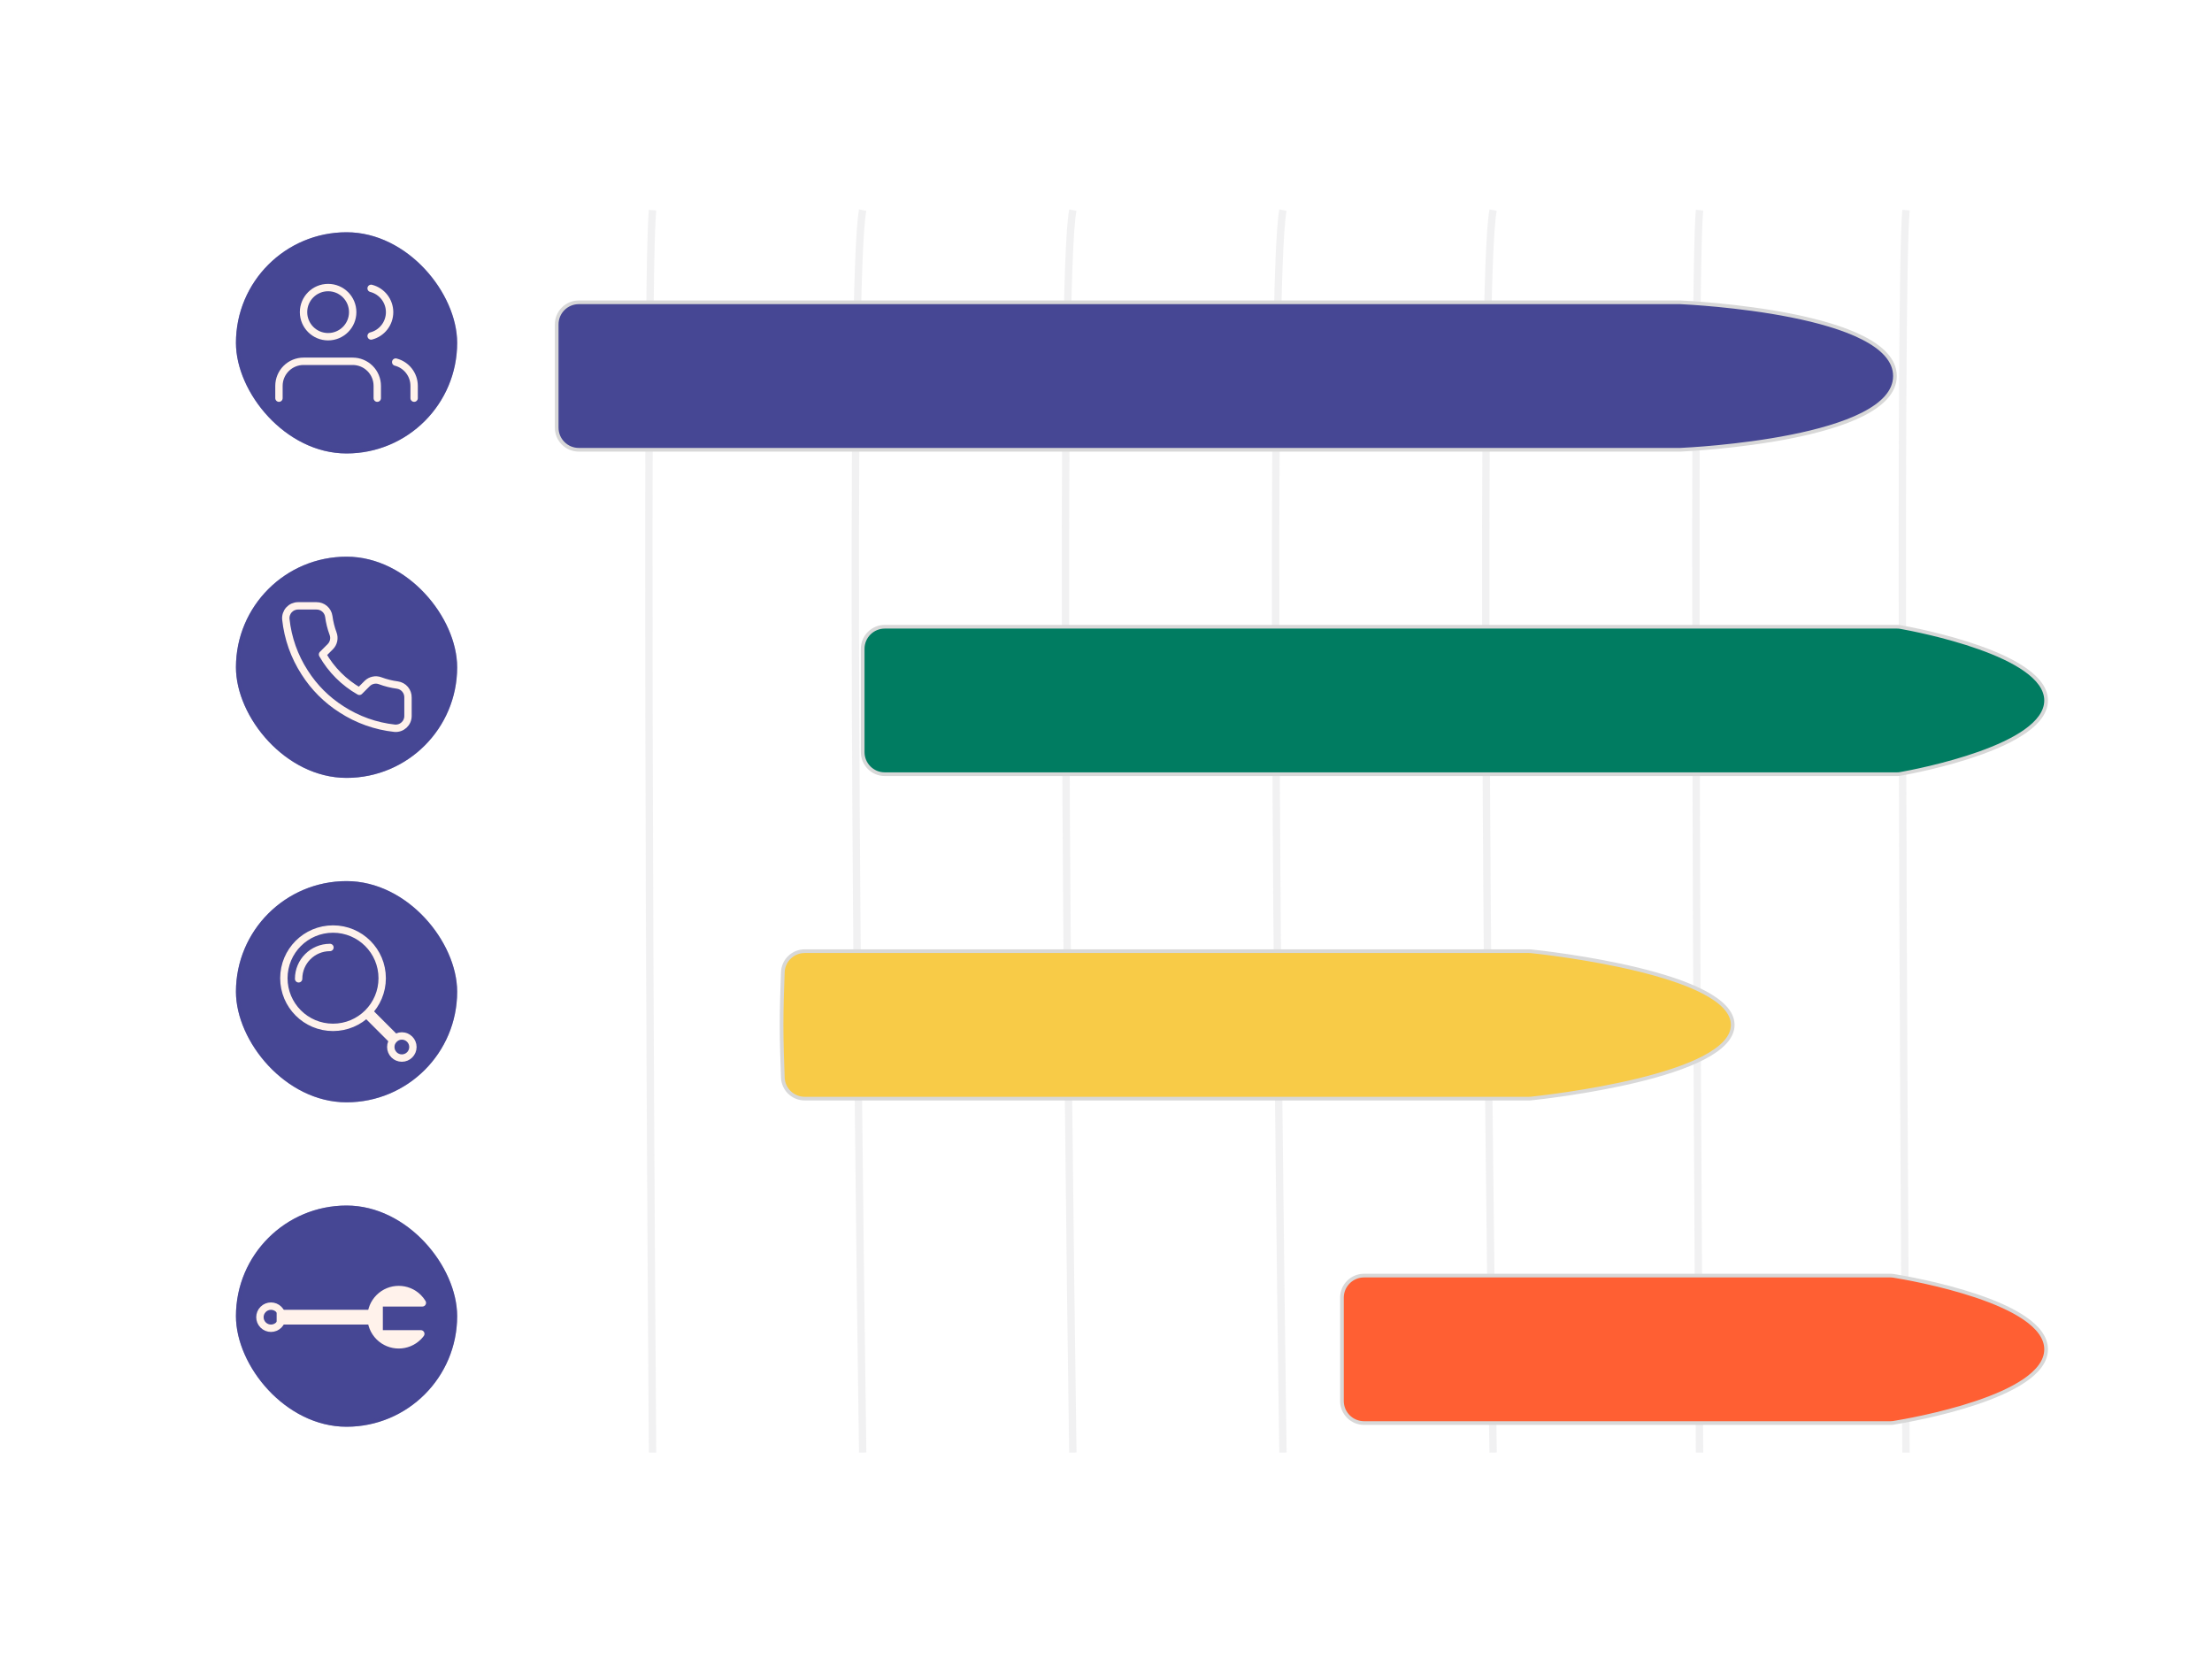 <svg width="600" height="450" viewBox="0 0 600 450" fill="none" xmlns="http://www.w3.org/2000/svg">
<path opacity="0.2" d="M177 57C175.189 75.503 176.245 289.376 177 394" stroke="#6E747D" stroke-opacity="0.5" stroke-width="2"/>
<path opacity="0.2" d="M234 57C230.378 75.503 232.491 289.376 234 394" stroke="#6E747D" stroke-opacity="0.5" stroke-width="2"/>
<path opacity="0.2" d="M348 57C344.378 75.503 346.491 289.376 348 394" stroke="#6E747D" stroke-opacity="0.5" stroke-width="2"/>
<path opacity="0.2" d="M291 57C287.378 75.503 289.491 289.376 291 394" stroke="#6E747D" stroke-opacity="0.5" stroke-width="2"/>
<path opacity="0.2" d="M405 57C401.378 75.503 403.491 289.376 405 394" stroke="#6E747D" stroke-opacity="0.5" stroke-width="2"/>
<path opacity="0.2" d="M461 57C459.189 75.503 460.245 289.376 461 394" stroke="#6E747D" stroke-opacity="0.5" stroke-width="2"/>
<path opacity="0.2" d="M517 57C515.189 75.503 516.245 289.376 517 394" stroke="#6E747D" stroke-opacity="0.5" stroke-width="2"/>
<g filter="url(#filter0_d)">
<path d="M204.34 255.699C204.464 252.504 207.098 250 210.296 250H406.723C406.921 250 407.088 250.007 407.285 250.027C411.393 250.458 462 256.043 462 270C462 283.957 411.393 289.542 407.285 289.973C407.088 289.993 406.921 290 406.723 290H210.296C207.098 290 204.464 287.496 204.34 284.301C204.179 280.175 204 274.548 204 270C204 265.452 204.179 259.825 204.34 255.699Z" fill="#F8CB47"/>
<path d="M204.34 255.699C204.464 252.504 207.098 250 210.296 250H406.723C406.921 250 407.088 250.007 407.285 250.027C411.393 250.458 462 256.043 462 270C462 283.957 411.393 289.542 407.285 289.973C407.088 289.993 406.921 290 406.723 290H210.296C207.098 290 204.464 287.496 204.34 284.301C204.179 280.175 204 274.548 204 270C204 265.452 204.179 259.825 204.34 255.699Z" stroke="#D8D8D8" stroke-linecap="round" stroke-linejoin="round"/>
</g>
<g filter="url(#filter1_d)">
<path d="M226 167.999C226 164.685 228.686 162 232 162H506.545C506.875 162 507.199 162.026 507.524 162.084C512.058 162.893 547 169.53 547 182C547 194.47 512.058 201.107 507.524 201.916C507.199 201.974 506.875 202 506.545 202H232C228.686 202 226 199.315 226 196.001C226 191.976 226 186.592 226 182C226 177.408 226 172.024 226 167.999Z" fill="#007C61"/>
<path d="M226 167.999C226 164.685 228.686 162 232 162H506.545C506.875 162 507.199 162.026 507.524 162.084C512.058 162.893 547 169.53 547 182C547 194.47 512.058 201.107 507.524 201.916C507.199 201.974 506.875 202 506.545 202H232C228.686 202 226 199.315 226 196.001C226 191.976 226 186.592 226 182C226 177.408 226 172.024 226 167.999Z" stroke="#D8D8D8" stroke-linecap="round" stroke-linejoin="round"/>
</g>
<g filter="url(#filter2_d)">
<path d="M143 79.996C143 76.683 145.686 74 149 74H447.625C447.708 74 447.758 74 447.84 74.004C450.4 74.118 506 76.799 506 94C506 111.201 450.4 113.882 447.84 113.996C447.758 114 447.708 114 447.625 114H149C145.686 114 143 111.317 143 108.004C143 104.179 143 99.014 143 94C143 88.986 143 83.821 143 79.996Z" fill="#464794"/>
<path d="M143 79.996C143 76.683 145.686 74 149 74H447.625C447.708 74 447.758 74 447.84 74.004C450.4 74.118 506 76.799 506 94C506 111.201 450.4 113.882 447.84 113.996C447.758 114 447.708 114 447.625 114H149C145.686 114 143 111.317 143 108.004C143 104.179 143 99.014 143 94C143 88.986 143 83.821 143 79.996Z" stroke="#D8D8D8" stroke-linecap="round" stroke-linejoin="round"/>
</g>
<g filter="url(#filter3_d)">
<path d="M356 343.996C356 340.683 358.686 338 362 338H504.749C505.048 338 505.339 338.021 505.634 338.069C510.078 338.784 547 345.118 547 358C547 370.882 510.078 377.216 505.634 377.931C505.339 377.979 505.048 378 504.749 378H362C358.686 378 356 375.314 356 372.001C356 368.064 356 362.856 356 358.5C356 353.983 356 348.25 356 343.996Z" fill="#FF5F33"/>
<path d="M356 343.996C356 340.683 358.686 338 362 338H504.749C505.048 338 505.339 338.021 505.634 338.069C510.078 338.784 547 345.118 547 358C547 370.882 510.078 377.216 505.634 377.931C505.339 377.979 505.048 378 504.749 378H362C358.686 378 356 375.314 356 372.001C356 368.064 356 362.856 356 358.5C356 353.983 356 348.25 356 343.996Z" stroke="#D8D8D8" stroke-linecap="round" stroke-linejoin="round"/>
</g>
<rect x="64" y="151" width="60" height="60" rx="30" fill="#464794"/>
<rect x="64.5" y="151.5" width="59" height="59" rx="29.5" stroke="#464794" stroke-opacity="0.5"/>
<path d="M110.667 189.2V194.2C110.669 194.664 110.574 195.124 110.388 195.549C110.202 195.974 109.929 196.356 109.587 196.67C109.245 196.984 108.841 197.223 108.401 197.371C107.962 197.52 107.496 197.575 107.033 197.533C101.905 196.976 96.978 195.224 92.65 192.417C88.623 189.858 85.209 186.444 82.65 182.417C79.833 178.069 78.081 173.118 77.533 167.967C77.492 167.506 77.547 167.041 77.694 166.603C77.842 166.164 78.079 165.761 78.391 165.419C78.703 165.078 79.083 164.805 79.506 164.618C79.93 164.431 80.387 164.334 80.85 164.333H85.85C86.659 164.325 87.443 164.612 88.056 165.139C88.67 165.667 89.07 166.399 89.183 167.2C89.394 168.8 89.786 170.371 90.35 171.883C90.574 172.48 90.623 173.128 90.49 173.752C90.357 174.375 90.048 174.947 89.6 175.4L87.483 177.517C89.856 181.689 93.311 185.144 97.483 187.517L99.6 185.4C100.053 184.952 100.625 184.643 101.249 184.51C101.872 184.377 102.52 184.426 103.117 184.65C104.629 185.214 106.2 185.606 107.8 185.817C108.61 185.931 109.349 186.339 109.878 186.963C110.406 187.586 110.687 188.383 110.667 189.2Z" stroke="#FFF2EB" stroke-width="2" stroke-linecap="round" stroke-linejoin="round"/>
<rect x="64" y="63" width="60" height="60" rx="30" fill="#464794"/>
<rect x="64.5" y="63.5" width="59" height="59" rx="29.5" stroke="#464794" stroke-opacity="0.5"/>
<path d="M102.333 108V104.667C102.333 102.899 101.631 101.203 100.381 99.953C99.13 98.702 97.435 98 95.667 98H82.333C80.565 98 78.87 98.702 77.619 99.953C76.369 101.203 75.667 102.899 75.667 104.667V108" stroke="#FFF2EB" stroke-width="2" stroke-linecap="round" stroke-linejoin="round"/>
<path d="M89 91.333C92.682 91.333 95.667 88.349 95.667 84.667C95.667 80.985 92.682 78 89 78C85.318 78 82.333 80.985 82.333 84.667C82.333 88.349 85.318 91.333 89 91.333Z" stroke="#FFF2EB" stroke-width="2" stroke-linecap="round" stroke-linejoin="round"/>
<path d="M112.333 108V104.667C112.332 103.189 111.841 101.755 110.936 100.587C110.031 99.42 108.764 98.586 107.333 98.217" stroke="#FFF2EB" stroke-width="2" stroke-linecap="round" stroke-linejoin="round"/>
<path d="M100.667 78.217C102.101 78.584 103.372 79.418 104.279 80.587C105.187 81.756 105.68 83.195 105.68 84.675C105.68 86.155 105.187 87.593 104.279 88.763C103.372 89.932 102.101 90.766 100.667 91.133" stroke="#FFF2EB" stroke-width="2" stroke-linecap="round" stroke-linejoin="round"/>
<rect x="64" y="239" width="60" height="60" rx="30" fill="#464794"/>
<rect x="64.5" y="239.5" width="59" height="59" rx="29.5" stroke="#464794" stroke-opacity="0.5"/>
<path d="M90.333 278.667C97.697 278.667 103.667 272.697 103.667 265.333C103.667 257.97 97.697 252 90.333 252C82.969 252 77 257.97 77 265.333C77 272.697 82.969 278.667 90.333 278.667Z" stroke="#FFF2EB" stroke-width="2" stroke-linecap="round" stroke-linejoin="round"/>
<path d="M81 265.5C81 260.806 84.806 257 89.5 257" stroke="#FFF2EB" stroke-width="2" stroke-linecap="round" stroke-linejoin="round"/>
<path d="M106.5 281.5L101 276" stroke="#FFF2EB" stroke-width="3" stroke-linecap="square" stroke-linejoin="round"/>
<circle cx="109" cy="284" r="3" stroke="#FFF2EB" stroke-width="2"/>
<rect x="64" y="327" width="60" height="60" rx="30" fill="#464794"/>
<rect x="64.5" y="327.5" width="59" height="59" rx="29.5" stroke="#464794" stroke-opacity="0.5"/>
<g clip-path="url(#clip0)">
<path d="M77.038 357.284L98.958 357.284" stroke="#FFF2EB" stroke-width="4" stroke-linecap="square" stroke-linejoin="round"/>
<circle r="3" transform="matrix(-0.707 -0.707 -0.707 0.707 73.503 357.284)" stroke="#FFF2EB" stroke-width="2"/>
<path fill-rule="evenodd" clip-rule="evenodd" d="M102.847 361.796L102.847 353.396L114.566 353.396C114.26 352.892 113.889 352.416 113.454 351.981C110.525 349.052 105.776 349.052 102.847 351.981C99.918 354.91 99.918 359.659 102.847 362.587C105.776 365.516 110.525 365.516 113.454 362.587C113.705 362.336 113.935 362.072 114.143 361.796L102.847 361.796Z" fill="#FFF2EB"/>
<path d="M102.847 353.396L101.847 353.396C101.847 353.13 101.952 352.876 102.14 352.689C102.327 352.501 102.582 352.396 102.847 352.396L102.847 353.396ZM102.847 361.796L102.847 362.796C102.295 362.796 101.847 362.348 101.847 361.796L102.847 361.796ZM114.566 353.396L115.421 352.877C115.608 353.185 115.615 353.571 115.437 353.886C115.26 354.201 114.927 354.396 114.566 354.396L114.566 353.396ZM114.143 361.796L114.143 360.796C114.522 360.796 114.869 361.011 115.038 361.35C115.207 361.69 115.17 362.096 114.941 362.398L114.143 361.796ZM103.847 353.396L103.847 361.796L101.847 361.796L101.847 353.396L103.847 353.396ZM114.566 354.396L102.847 354.396L102.847 352.396L114.566 352.396L114.566 354.396ZM114.161 351.274C114.653 351.766 115.074 352.305 115.421 352.877L113.711 353.915C113.446 353.479 113.125 353.066 112.747 352.688L114.161 351.274ZM102.14 351.274C105.46 347.954 110.842 347.954 114.161 351.274L112.747 352.688C110.209 350.15 106.093 350.15 103.555 352.688L102.14 351.274ZM102.14 363.295C98.821 359.975 98.821 354.593 102.14 351.274L103.555 352.688C101.016 355.226 101.016 359.342 103.555 361.88L102.14 363.295ZM114.161 363.295C110.842 366.614 105.46 366.614 102.14 363.295L103.555 361.88C106.093 364.419 110.209 364.419 112.747 361.88L114.161 363.295ZM114.941 362.398C114.705 362.711 114.445 363.011 114.161 363.295L112.747 361.88C112.965 361.662 113.165 361.432 113.345 361.193L114.941 362.398ZM102.847 360.796L114.143 360.796L114.143 362.796L102.847 362.796L102.847 360.796Z" fill="#FFF2EB"/>
</g>
<defs>
<filter id="filter0_d" x="203.5" y="249.5" width="275" height="57" filterUnits="userSpaceOnUse" color-interpolation-filters="sRGB">
<feFlood flood-opacity="0" result="BackgroundImageFix"/>
<feColorMatrix in="SourceAlpha" type="matrix" values="0 0 0 0 0 0 0 0 0 0 0 0 0 0 0 0 0 0 127 0"/>
<feOffset dx="8" dy="8"/>
<feGaussianBlur stdDeviation="4"/>
<feColorMatrix type="matrix" values="0 0 0 0 0 0 0 0 0 0 0 0 0 0 0 0 0 0 0.4 0"/>
<feBlend mode="normal" in2="BackgroundImageFix" result="effect1_dropShadow"/>
<feBlend mode="normal" in="SourceGraphic" in2="effect1_dropShadow" result="shape"/>
</filter>
<filter id="filter1_d" x="225.5" y="161.5" width="338" height="57" filterUnits="userSpaceOnUse" color-interpolation-filters="sRGB">
<feFlood flood-opacity="0" result="BackgroundImageFix"/>
<feColorMatrix in="SourceAlpha" type="matrix" values="0 0 0 0 0 0 0 0 0 0 0 0 0 0 0 0 0 0 127 0"/>
<feOffset dx="8" dy="8"/>
<feGaussianBlur stdDeviation="4"/>
<feColorMatrix type="matrix" values="0 0 0 0 0 0 0 0 0 0 0 0 0 0 0 0 0 0 0.4 0"/>
<feBlend mode="normal" in2="BackgroundImageFix" result="effect1_dropShadow"/>
<feBlend mode="normal" in="SourceGraphic" in2="effect1_dropShadow" result="shape"/>
</filter>
<filter id="filter2_d" x="142.5" y="73.5" width="380" height="57" filterUnits="userSpaceOnUse" color-interpolation-filters="sRGB">
<feFlood flood-opacity="0" result="BackgroundImageFix"/>
<feColorMatrix in="SourceAlpha" type="matrix" values="0 0 0 0 0 0 0 0 0 0 0 0 0 0 0 0 0 0 127 0"/>
<feOffset dx="8" dy="8"/>
<feGaussianBlur stdDeviation="4"/>
<feColorMatrix type="matrix" values="0 0 0 0 0 0 0 0 0 0 0 0 0 0 0 0 0 0 0.4 0"/>
<feBlend mode="normal" in2="BackgroundImageFix" result="effect1_dropShadow"/>
<feBlend mode="normal" in="SourceGraphic" in2="effect1_dropShadow" result="shape"/>
</filter>
<filter id="filter3_d" x="355.5" y="337.5" width="208" height="57" filterUnits="userSpaceOnUse" color-interpolation-filters="sRGB">
<feFlood flood-opacity="0" result="BackgroundImageFix"/>
<feColorMatrix in="SourceAlpha" type="matrix" values="0 0 0 0 0 0 0 0 0 0 0 0 0 0 0 0 0 0 127 0"/>
<feOffset dx="8" dy="8"/>
<feGaussianBlur stdDeviation="4"/>
<feColorMatrix type="matrix" values="0 0 0 0 0 0 0 0 0 0 0 0 0 0 0 0 0 0 0.4 0"/>
<feBlend mode="normal" in2="BackgroundImageFix" result="effect1_dropShadow"/>
<feBlend mode="normal" in="SourceGraphic" in2="effect1_dropShadow" result="shape"/>
</filter>
<clipPath id="clip0">
<rect width="40" height="40" fill="white" transform="matrix(-0.707 -0.707 -0.707 0.707 123 357.284)"/>
</clipPath>
</defs>
</svg>

